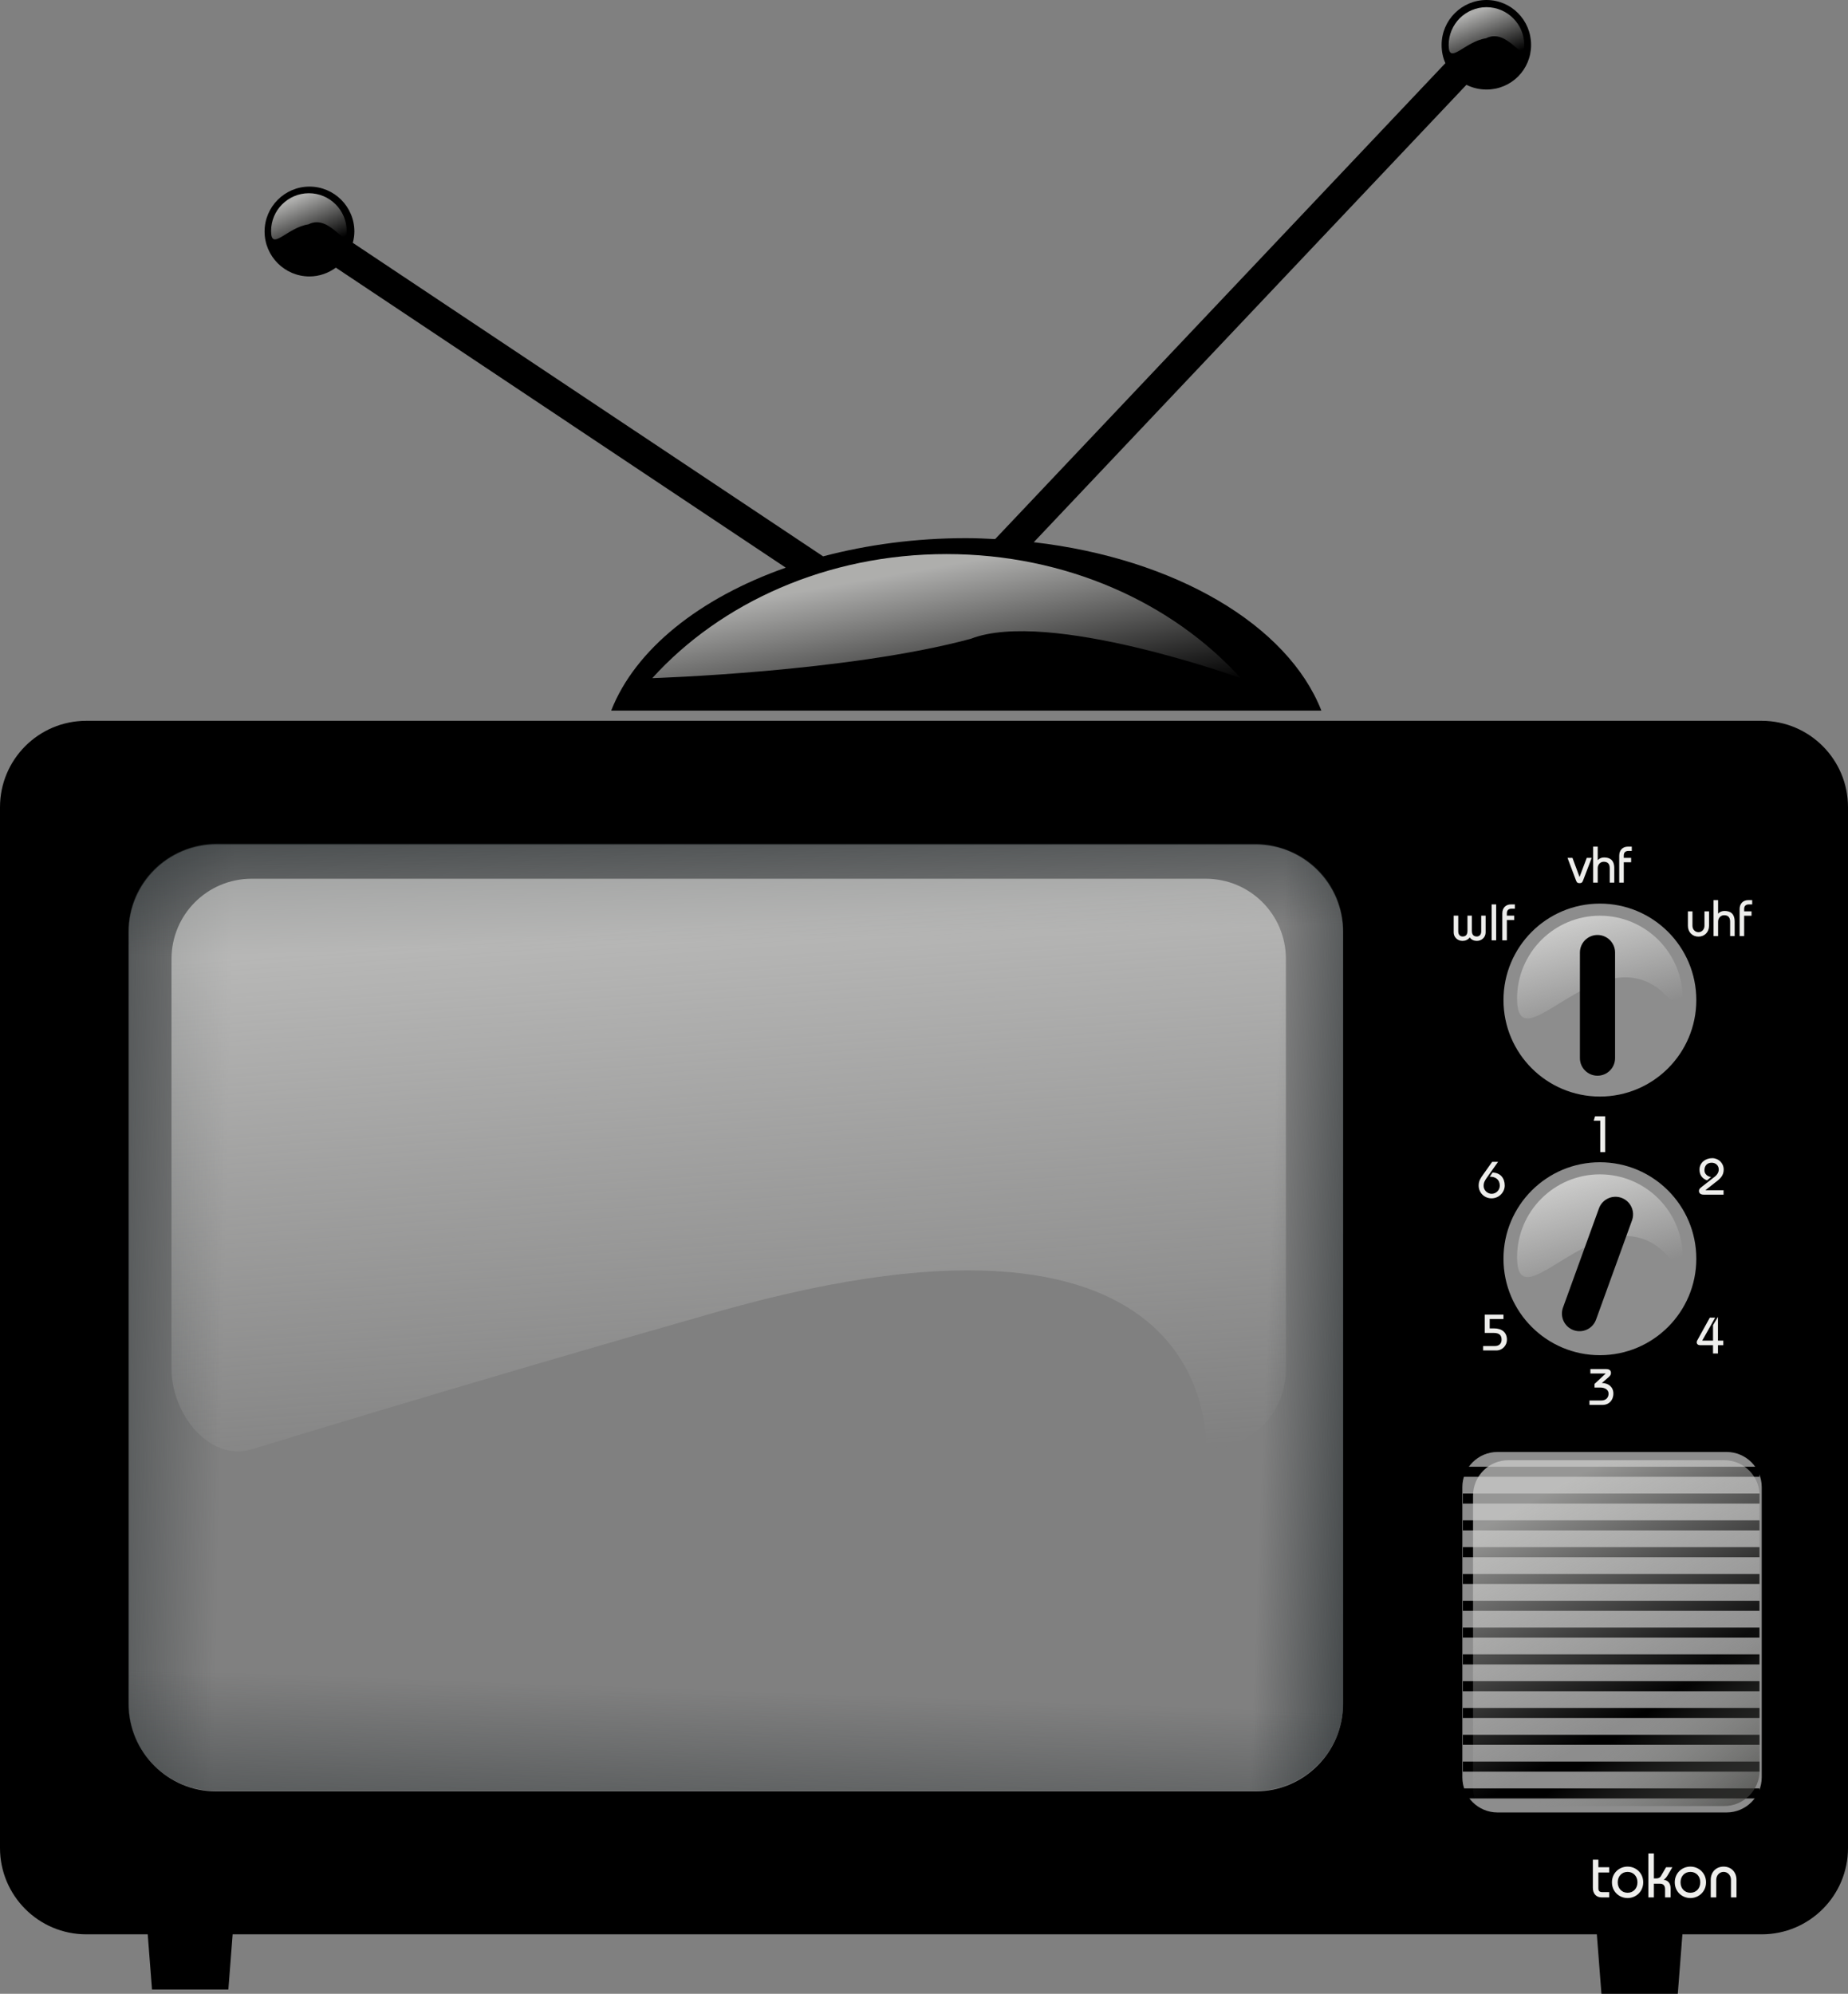 <?xml version="1.0" encoding="utf-8"?>
<!-- Generator: Adobe Illustrator 15.0.2, SVG Export Plug-In . SVG Version: 6.00 Build 0)  -->
<!DOCTYPE svg PUBLIC "-//W3C//DTD SVG 1.1//EN" "http://www.w3.org/Graphics/SVG/1.1/DTD/svg11.dtd">
<svg version="1.1"
	 id="svg6481" sodipodi:version="0.32" inkscape:version="0.46" sodipodi:docname="television.svg" inkscape:output_extension="org.inkscape.output.svg.inkscape" xmlns:dc="http://purl.org/dc/elements/1.1/" xmlns:cc="http://creativecommons.org/ns#" xmlns:rdf="http://www.w3.org/1999/02/22-rdf-syntax-ns#" xmlns:svg="http://www.w3.org/2000/svg" xmlns:sodipodi="http://sodipodi.sourceforge.net/DTD/sodipodi-0.dtd" xmlns:inkscape="http://www.inkscape.org/namespaces/inkscape"
	 xmlns="http://www.w3.org/2000/svg" xmlns:xlink="http://www.w3.org/1999/xlink" x="0px" y="0px" width="432px" height="466.001px"
	 viewBox="132.929 333.343 432 466.001" enable-background="new 132.929 333.343 432 466.001" xml:space="preserve">
<rect x="132.929" y="333.343" width="432" height="466.001" fill="#808080" stroke="none"/>
<defs>
	
	
		<inkscape:perspective  id="perspective6489" inkscape:persp3d-origin="372.04724 : 350.78739 : 1" sodipodi:type="inkscape:persp3d" inkscape:vp_x="0 : 526.18109 : 1" inkscape:vp_y="0 : 1000 : 0" inkscape:vp_z="744.09448 : 526.18109 : 1">
		</inkscape:perspective>
	
		<inkscape:perspective  id="perspective6685" inkscape:persp3d-origin="372.04724 : 350.78739 : 1" sodipodi:type="inkscape:persp3d" inkscape:vp_x="0 : 526.18109 : 1" inkscape:vp_y="0 : 1000 : 0" inkscape:vp_z="744.09448 : 526.18109 : 1">
		</inkscape:perspective>
	
		<inkscape:perspective  id="perspective6766" inkscape:persp3d-origin="372.04724 : 350.78739 : 1" sodipodi:type="inkscape:persp3d" inkscape:vp_x="0 : 526.18109 : 1" inkscape:vp_y="0 : 1000 : 0" inkscape:vp_z="744.09448 : 526.18109 : 1">
		</inkscape:perspective>
	
		<inkscape:perspective  id="perspective7068" inkscape:persp3d-origin="372.04724 : 350.78739 : 1" sodipodi:type="inkscape:persp3d" inkscape:vp_x="0 : 526.18109 : 1" inkscape:vp_y="0 : 1000 : 0" inkscape:vp_z="744.09448 : 526.18109 : 1">
		</inkscape:perspective>
	
		<inkscape:perspective  id="perspective9795" inkscape:persp3d-origin="49.571419 : 30.574 : 1" sodipodi:type="inkscape:persp3d" inkscape:vp_x="0 : 45.861 : 1" inkscape:vp_y="0 : 1000 : 0" inkscape:vp_z="99.142838 : 45.861 : 1">
		</inkscape:perspective>
</defs>
<sodipodi:namedview  id="base" pagecolor="#ffffff" bordercolor="#666666" borderopacity="1.0" inkscape:zoom="0.5" inkscape:cx="492.68097" inkscape:cy="382.68848" showgrid="false" showguides="true" inkscape:window-y="0" inkscape:guide-bbox="true" inkscape:pageshadow="2" inkscape:pageopacity="0.0" inkscape:window-width="1272" inkscape:current-layer="layer1" inkscape:document-units="px" inkscape:window-height="944" inkscape:window-x="0">
	</sodipodi:namedview>
<g id="layer1" inkscape:label="Capa 1" inkscape:groupmode="layer">
	<g id="flowRoot9258">
	</g>
	<g id="g10751">
		<path d="M544.757,501.814H153.1c-11.14,0-20.171,9.033-20.171,20.18v243.263c0,11.146,9.031,20.18,20.171,20.18h391.657
			c11.142,0,20.172-9.033,20.172-20.18V521.994C564.929,510.848,555.896,501.814,544.757,501.814z M446.89,731.585
			c0,11.298-9.154,20.455-20.447,20.455h-242.97c-11.293,0-20.448-9.157-20.448-20.455V551.178c0-11.298,9.155-20.457,20.448-20.457
			h242.97c11.293,0,20.447,9.159,20.447,20.457V731.585z"/>
		<path id="rect7078" fill="#8D8D8D" d="M482.996,672.7h53.547c4.539,0,8.22,3.681,8.22,8.222v67.812
			c0,4.541-3.681,8.222-8.22,8.222h-53.547c-4.54,0-8.22-3.681-8.22-8.222v-67.812C474.776,676.38,478.456,672.7,482.996,672.7z"/>
		<path id="path7084" d="M480.425,333.343c-5.788,0-10.495,4.709-10.495,10.5c0,1.53,0.292,2.947,0.881,4.259L365.564,459.338
			c-2.222-0.106-4.484-0.221-6.752-0.221c-11.894,0-23.178,1.543-33.468,4.258L215.403,390.1c0.222-0.848,0.367-1.726,0.367-2.644
			c0-5.79-4.708-10.5-10.495-10.5s-10.496,4.709-10.496,10.5s4.708,10.5,10.496,10.5c2.304,0,4.434-0.794,6.165-2.056
			l105.172,70.119c-20.16,7.096-35.203,19.101-40.808,33.407H441.82c-7.851-20.039-34.201-35.542-67.229-39.354l101.137-106.905
			c1.409,0.707,3.013,1.102,4.695,1.102c5.787,0,10.422-4.636,10.422-10.426C490.846,338.055,486.212,333.343,480.425,333.343z"/>
		
			<linearGradient id="rect7624_1_" gradientUnits="userSpaceOnUse" x1="683.459" y1="758.864" x2="705.194" y2="759.364" gradientTransform="matrix(2.224 0 0 2.224 -1383.188 -1047.936)">
			<stop  offset="0" style="stop-color:#2E3436"/>
			<stop  offset="1" style="stop-color:#2E3436;stop-opacity:0"/>
		</linearGradient>
		<path id="rect7624" sodipodi:nodetypes="ccccccccc" fill="url(#rect7624_1_)" d="M183.364,530.616h4.706
			c11.329,0,20.448,9.124,20.448,20.455v180.406c0,11.334-9.12,20.457-20.448,20.457h-4.706c-11.328,0-20.448-9.123-20.448-20.457
			V551.071C162.917,539.74,172.037,530.616,183.364,530.616z"/>
		
			<linearGradient id="path7637_1_" gradientUnits="userSpaceOnUse" x1="802.018" y1="759.906" x2="788.533" y2="759.406" gradientTransform="matrix(2.224 0 0 2.224 -1324.493 -1047.936)">
			<stop  offset="0" style="stop-color:#2E3436"/>
			<stop  offset="1" style="stop-color:#2E3436;stop-opacity:0"/>
		</linearGradient>
		<path id="path7637" sodipodi:nodetypes="ccccccccc" fill="url(#path7637_1_)" d="M426.493,530.502h-4.705
			c-11.329,0-20.448,9.124-20.448,20.457v180.407c0,11.333,9.119,20.455,20.448,20.455h4.705c11.328,0,20.449-9.122,20.449-20.455
			V550.959C446.942,539.626,437.821,530.502,426.493,530.502z"/>
		
			<linearGradient id="path7641_1_" gradientUnits="userSpaceOnUse" x1="733.003" y1="701.911" x2="733.504" y2="720.456" gradientTransform="matrix(2.224 0 0 2.224 -1326.716 -1049.048)">
			<stop  offset="0" style="stop-color:#2E3436"/>
			<stop  offset="1" style="stop-color:#2E3436;stop-opacity:0"/>
		</linearGradient>
		<path id="path7641" sodipodi:nodetypes="ccccccccc" fill="url(#path7641_1_)" d="M446.89,550.948v4.709
			c0,11.333-9.313,20.457-20.88,20.457H183.902c-11.567,0-20.879-9.124-20.879-20.457v-4.709c0-11.333,9.312-20.455,20.879-20.455
			H426.01C437.577,530.493,446.89,539.615,446.89,550.948z"/>
		
			<linearGradient id="path7645_1_" gradientUnits="userSpaceOnUse" x1="731.515" y1="826.291" x2="732.516" y2="798.759" gradientTransform="matrix(2.224 0 0 2.224 -1324.493 -1047.936)">
			<stop  offset="0" style="stop-color:#2E3436"/>
			<stop  offset="1" style="stop-color:#2E3436;stop-opacity:0"/>
		</linearGradient>
		<path id="path7645" sodipodi:nodetypes="ccccccccc" fill="url(#path7645_1_)" d="M447.043,731.49v-4.709
			c0-11.333-9.196-20.455-20.618-20.455h-242.89c-11.422,0-20.618,9.122-20.618,20.455v4.709c0,11.333,9.196,20.455,20.618,20.455
			h242.89C437.847,751.945,447.043,742.823,447.043,731.49z"/>
		<path id="rect7683" d="M519.078,615.941L519.078,615.941c1.679,1.526,1.803,4.128,0.273,5.808l-16.59,18.253
			c-1.525,1.679-4.127,1.802-5.806,0.275l0,0c-1.68-1.527-1.803-4.13-0.276-5.81l16.592-18.252
			C514.799,614.537,517.396,614.412,519.078,615.941z"/>
		<path id="path9192" fill="none" stroke="#000000" stroke-width="2.35" d="M474.896,677.328h69.334"/>
		<path id="path9194" fill="none" stroke="#000000" stroke-width="2.35" d="M474.896,752.505h69.334"/>
		<path id="path9198" fill="none" stroke="#000000" stroke-width="2.35" d="M474.896,683.591h69.334"/>
		<path id="path9200" fill="none" stroke="#000000" stroke-width="2.35" d="M474.896,689.856h69.334"/>
		<path id="path9202" fill="none" stroke="#000000" stroke-width="2.35" d="M474.896,696.122h69.334"/>
		<path id="path9204" fill="none" stroke="#000000" stroke-width="2.35" d="M474.896,702.386h69.334"/>
		<path id="path9206" fill="none" stroke="#000000" stroke-width="2.35" d="M474.896,721.182h69.334"/>
		<path id="path9208" fill="none" stroke="#000000" stroke-width="2.35" d="M474.896,733.709h69.334"/>
		<path id="path9210" fill="none" stroke="#000000" stroke-width="2.35" d="M474.896,739.975h69.334"/>
		<path id="path9212" fill="none" stroke="#000000" stroke-width="2.35" d="M474.896,708.652h69.334"/>
		<path id="path9216" fill="none" stroke="#000000" stroke-width="2.35" d="M474.896,746.24h69.334"/>
		<path id="path9218" fill="none" stroke="#000000" stroke-width="2.35" d="M474.896,714.917h69.334"/>
		<path id="path9220" fill="none" stroke="#000000" stroke-width="2.35" d="M474.896,727.445h69.334"/>
		<path id="flowRoot9266" fill="#EEEEEC" d="M509.1,769.757h-2.524v-1.764h-1.292v6.539c0,1.395,0.763,2.276,2.085,2.276h1.731
			v-1.233h-1.556c-0.661,0-0.97-0.221-0.97-0.883v-3.701h2.524L509.1,769.757 M509.745,773.283c0,2.174,1.705,3.674,3.658,3.674
			c1.952,0,3.655-1.5,3.655-3.674s-1.703-3.674-3.655-3.674C511.45,769.609,509.745,771.109,509.745,773.283 M511.097,773.283
			c0-1.439,0.97-2.439,2.308-2.439c1.336,0,2.305,1,2.305,2.439c0,1.438-0.969,2.438-2.305,2.438
			C512.065,775.722,511.097,774.722,511.097,773.283 M519.55,776.81v-3.202h1.47c0.676,0,1.146,0.396,1.146,1.276v1.926h1.292
			v-2.071c0-1.25-0.571-1.867-1.615-2.072v-0.029c0.397-0.104,0.823-0.809,1.104-1.293l0.925-1.586h-1.469l-1.22,2.086
			c-0.189,0.322-0.543,0.529-1.087,0.529h-0.544v-5.847h-1.292v10.283H519.55 M524.432,773.283c0,2.174,1.703,3.674,3.656,3.674
			s3.656-1.5,3.656-3.674s-1.703-3.674-3.656-3.674S524.432,771.109,524.432,773.283 M525.782,773.283
			c0-1.439,0.97-2.439,2.306-2.439s2.307,1,2.307,2.439c0,1.438-0.971,2.438-2.307,2.438S525.782,774.722,525.782,773.283
			 M534.134,776.81v-4.114c0-1.088,0.792-1.853,1.718-1.853s1.719,0.765,1.719,1.853v4.114h1.292v-4.114
			c0-1.853-1.292-3.086-3.011-3.086c-1.718,0-3.011,1.233-3.011,3.086v4.114H534.134"/>
		<path id="flowRoot9275" fill="#EEEEEC" d="M505.359,531.221v8.405h1.062v-3.374c0-0.887,0.639-1.5,1.405-1.5
			c0.756,0,1.406,0.324,1.406,1.5v3.374h1.062v-3.374c0-1.943-1.073-2.5-2.405-2.5c-0.61,0-1.144,0.266-1.468,0.625v-3.156H505.359z
			 M513.479,531.221c-1.187,0-2.028,0.787-2.028,2.095v6.312h1.062v-4.749h1.719v-1.031h-1.719v-0.563
			c0-0.732,0.43-1.063,1.124-1.063h0.75v-1H513.479z M499.362,533.846l1.999,5.313c0.191,0.516,0.438,0.594,0.812,0.594
			s0.62-0.078,0.813-0.594l2.029-5.313h-1.155l-1.688,4.469l-1.655-4.469H499.362z"/>
		<path id="path9449" fill="#EEEEEC" d="M505.796,594.248l-0.312,1.03h1.529v7.344h1.155v-8.374H505.796z"/>
		<path id="path9470" fill="#EEEEEC" d="M481.748,604.893l-2.063,2.905c-0.6,0.854-1.094,1.51-1.094,2.625c0,1.693,1.344,3,2.999,3
			c1.775,0,3.092-1.438,3.092-3c0-1.69-0.981-2.981-2.842-3.031l-0.656,0.97c1.344-0.023,2.344,0.678,2.344,2.094
			c0,1.057-0.874,1.906-1.905,1.906c-1.008,0-1.874-0.849-1.874-1.845c0-0.803,0.301-1.282,0.78-1.969l2.593-3.655H481.748z"/>
		<path id="path9468" fill="#EEEEEC" d="M480.011,640.599v4.28h2.093c1.331,0,1.844,0.566,1.844,1.563c0,0.864-0.52,1.5-1.563,1.5
			h-2.748v1.03h3.062c1.521,0,2.499-1.239,2.499-2.5c0-1.752-1.22-2.655-3.029-2.655h-1v-2.188h3.217v-1.03H480.011z"/>
		<path id="path9466" fill="#EEEEEC" d="M504.709,653.326v1.031h3.592l-2.624,2.438v0.844h1.313c1.26,0,1.968,0.609,1.968,1.438
			c0,0.877-0.583,1.594-1.687,1.594h-2.78v1.031h3.092c1.416,0,2.499-1.049,2.499-2.656c0-1.512-1.126-2.445-2.686-2.469
			l1.123-0.969c0.54-0.48,0.999-0.775,0.999-1.375c0-0.611-0.395-0.906-1.187-0.906L504.709,653.326L504.709,653.326z"/>
		<path id="path9464" fill="#EEEEEC" d="M534.533,641.15c-0.012,0-0.046,0.041-0.094,0.124l-1.063,1.78v3.625h-2.529l3.029-5.375
			h-1.249l-2.687,4.875c-0.204,0.373-0.375,0.601-0.375,0.875c0,0.435,0.309,0.688,0.813,0.688h2.998v1.938h1.156v-1.938h1.249
			v-1.063h-1.249v-5.375C534.533,641.175,534.546,641.15,534.533,641.15z"/>
		<path id="path9451" fill="#EEEEEC" d="M533.184,604.03c-1.559,0-2.967,1.031-2.967,2.687c0,1.213,0.61,2.08,1.749,2.5l0.968-0.78
			c-0.814-0.084-1.562-0.697-1.562-1.563c0-1.054,0.607-1.78,1.687-1.78c0.937,0,1.656,0.646,1.656,1.594
			c0,0.709-0.45,1.297-0.906,1.655l-2.967,2.313c-0.527,0.42-0.75,0.588-0.75,1.031c0,0.553,0.394,0.875,1.124,0.875h4.623v-1.031
			h-4.217v-0.031l2.343-1.844c1.14-0.84,1.905-1.588,1.905-2.969C535.87,605.2,534.672,604.03,533.184,604.03z"/>
		<path id="path9480" fill="#EEEEEC" d="M481.621,544.72v8.405h1.062v-8.405H481.621z M486.149,544.72
			c-1.188,0-2.029,0.787-2.029,2.094v6.313h1.062v-4.749h1.719v-1.031h-1.719v-0.563c0-0.732,0.43-1.063,1.124-1.063h0.75v-1
			H486.149z M472.75,547.345v3.938c0,1.08,0.887,1.969,2.063,1.969c0.647,0,1.304-0.26,1.687-0.813
			c0.384,0.553,1.008,0.813,1.656,0.813c1.175,0,2.062-0.889,2.062-1.969v-3.938h-1.031v3.688c0,0.731-0.406,1.188-1.029,1.188
			c-0.685,0-1.156-0.358-1.156-1.344v-3.53h-1.03v3.53c0,0.984-0.44,1.344-1.125,1.344c-0.623,0-1.029-0.455-1.029-1.188v-3.688
			H472.75z"/>
		<path id="path9484" fill="#EEEEEC" d="M533.501,543.72v8.405h1.063v-3.374c0-0.887,0.638-1.5,1.404-1.5
			c0.755,0,1.405,0.324,1.405,1.5v3.374h1.063v-3.374c0-1.943-1.074-2.5-2.405-2.5c-0.612,0-1.146,0.266-1.468,0.625v-3.156H533.501
			z M541.622,543.72c-1.188,0-2.03,0.787-2.03,2.094v6.313h1.063v-4.749h1.719v-1.031h-1.719v-0.563
			c0-0.732,0.429-1.063,1.125-1.063h0.75v-1H541.622z M527.504,546.345v3.374c0,1.513,1.064,2.531,2.468,2.531
			c1.404,0,2.469-1.021,2.469-2.531v-3.374h-1.063v3.374c0,0.89-0.648,1.5-1.405,1.5c-0.756,0-1.404-0.61-1.404-1.5v-3.374H527.504z
			"/>
		<path id="rect9823" sodipodi:nodetypes="ccccc" d="M167.091,780.661h20.592l-1.373,17.683h-17.846L167.091,780.661z"/>
		<path id="path9826" sodipodi:nodetypes="ccccc" d="M505.921,781.661h20.592l-1.373,17.683h-17.846L505.921,781.661z"/>
		
			<linearGradient id="rect10130_1_" gradientUnits="userSpaceOnUse" x1="1192.236" y1="406.135" x2="1202.239" y2="548.116" gradientTransform="matrix(0.918 0 0 0.918 -794.794 176.592)">
			<stop  offset="0" style="stop-color:#EEEEEC"/>
			<stop  offset="1" style="stop-color:#EEEEEC;stop-opacity:0"/>
		</linearGradient>
		<path id="rect10130" sodipodi:nodetypes="cccccssccc" opacity="0.5" fill="url(#rect10130_1_)" enable-background="new    " d="
			M191.784,538.72h222.979c10.396,0,18.768,8.375,18.768,18.774v95.821c0,10.401-8.37,18.773-18.768,18.773
			c0,0,5.082-66.104-114.24-32.118c-58.995,16.804-108.738,32.118-108.738,32.118c-9.971,2.945-18.766-8.372-18.766-18.773v-95.821
			C173.018,547.095,181.388,538.72,191.784,538.72z"/>
		
			<linearGradient id="path10659_1_" gradientUnits="userSpaceOnUse" x1="1059.939" y1="446.383" x2="1066.75" y2="484.373" gradientTransform="matrix(1 0 0 1 -710.32 19.97)">
			<stop  offset="0" style="stop-color:#EEEEEC"/>
			<stop  offset="1" style="stop-color:#EEEEEC;stop-opacity:0"/>
		</linearGradient>
		<path id="path10659" sodipodi:nodetypes="ccccc" opacity="0.729" fill="url(#path10659_1_)" enable-background="new    " d="
			M354.188,462.844c-27.937,0-52.8,11.364-68.777,28.997c0,0,45.671-1.415,74.432-9.191c18.16-7.069,63.125,9.191,63.125,9.191
			C406.986,474.208,382.124,462.844,354.188,462.844z"/>
		
			<linearGradient id="path10669_1_" gradientUnits="userSpaceOnUse" x1="645.495" y1="379.883" x2="650.296" y2="391.379" gradientTransform="matrix(1 0 0 1 -443.32 -0.03)">
			<stop  offset="0" style="stop-color:#EEEEEC"/>
			<stop  offset="1" style="stop-color:#EEEEEC;stop-opacity:0"/>
		</linearGradient>
		<path id="path10669" sodipodi:nodetypes="ccssc" opacity="0.729" fill="url(#path10669_1_)" enable-background="new    " d="
			M213.968,387.343c0,4.878-3.815-4.185-8.942-1.561c-5.001,0.75-8.727,6.438-8.727,1.561s3.958-8.838,8.834-8.838
			S213.968,382.465,213.968,387.343z"/>
		
			<linearGradient id="path10680_1_" gradientUnits="userSpaceOnUse" x1="645.357" y1="379.885" x2="650.159" y2="391.381" gradientTransform="matrix(1 0 0 1 -167.902 -43.518)">
			<stop  offset="0" style="stop-color:#EEEEEC"/>
			<stop  offset="1" style="stop-color:#EEEEEC;stop-opacity:0"/>
		</linearGradient>
		<path id="path10680" sodipodi:nodetypes="ccssc" opacity="0.729" fill="url(#path10680_1_)" enable-background="new    " d="
			M489.248,343.859c0,4.879-3.815-4.186-8.942-1.561c-5.001,0.75-8.727,6.439-8.727,1.561s3.957-8.838,8.834-8.838
			S489.248,338.98,489.248,343.859z"/>
		<g id="g10699" transform="translate(-99.702,85.206)">
			
				<path id="path10684" sodipodi:ry="9.5964489" sodipodi:rx="9.5964489" sodipodi:cy="833.15906" sodipodi:cx="420.72855" sodipodi:type="arc" fill="#8D8D8D" d="
				M629.17,542.329c0,12.452-10.091,22.547-22.537,22.547c-12.447,0-22.539-10.095-22.539-22.547l0,0
				c0-12.454,10.092-22.547,22.539-22.547C619.079,519.782,629.17,529.875,629.17,542.329z"/>
			
				<linearGradient id="path10686_1_" gradientUnits="userSpaceOnUse" x1="1244.027" y1="522.976" x2="1250.941" y2="546.987" gradientTransform="matrix(1 0 0 1 -642.725 -0.03)">
				<stop  offset="0" style="stop-color:#CDCDCC"/>
				<stop  offset="1" style="stop-color:#CDCDCC;stop-opacity:0"/>
			</linearGradient>
			<path id="path10686" sodipodi:nodetypes="csssc" fill="url(#path10686_1_)" d="M625.99,541.976
				c0,10.688-2.606-10.081-19.661-3.711c-10.232,3.819-19.054,14.398-19.054,3.711c0-10.69,8.672-19.366,19.356-19.366
				C617.317,522.61,625.99,531.285,625.99,541.976z"/>
			<path id="rect10697" d="M611.678,528.1L611.678,528.1c2.135,0.772,3.236,3.133,2.462,5.267l-8.407,23.191
				c-0.773,2.135-3.132,3.237-5.266,2.463l0,0c-2.135-0.773-3.235-3.132-2.463-5.268l8.408-23.19
				C607.186,528.428,609.543,527.324,611.678,528.1z"/>
		</g>
		
			<path id="path10706" sodipodi:ry="9.5964489" sodipodi:rx="9.5964489" sodipodi:cy="833.15906" sodipodi:cx="420.72855" sodipodi:type="arc" fill="#8D8D8D" d="
			M529.468,567.082c0,12.454-10.091,22.549-22.537,22.549c-12.447,0-22.539-10.095-22.539-22.549l0,0
			c0-12.452,10.092-22.547,22.539-22.547C519.377,544.535,529.468,554.629,529.468,567.082z"/>
		
			<linearGradient id="path10708_1_" gradientUnits="userSpaceOnUse" x1="1044.623" y1="522.981" x2="1051.537" y2="546.992" gradientTransform="matrix(1 0 0 1 -543.023 24.719)">
			<stop  offset="0" style="stop-color:#CDCDCC"/>
			<stop  offset="1" style="stop-color:#CDCDCC;stop-opacity:0"/>
		</linearGradient>
		<path id="path10708" sodipodi:nodetypes="csssc" fill="url(#path10708_1_)" d="M526.288,566.728
			c0,10.69-2.606-10.078-19.661-3.711c-10.232,3.822-19.054,14.401-19.054,3.711c0-10.688,8.672-19.364,19.356-19.364
			C517.615,547.363,526.288,556.04,526.288,566.728z"/>
		<path id="rect10710" d="M506.37,551.868L506.37,551.868c2.27,0,4.108,1.84,4.108,4.111v24.67c0,2.271-1.84,4.111-4.108,4.111l0,0
			c-2.271,0-4.11-1.841-4.11-4.111v-24.67C502.26,553.708,504.1,551.868,506.37,551.868z"/>
		
			<linearGradient id="rect10719_1_" gradientUnits="userSpaceOnUse" x1="1050.531" y1="770.413" x2="1077.547" y2="819.403" gradientTransform="matrix(1 0 0 1 -558.32 -87.03)">
			<stop  offset="0" style="stop-color:#CECECC"/>
			<stop  offset="1" style="stop-color:#CECECC;stop-opacity:0"/>
		</linearGradient>
		<path id="rect10719" opacity="0.729" fill="url(#rect10719_1_)" enable-background="new    " d="M485.552,674.624h50.437
			c4.57,0,8.275,3.706,8.275,8.278v68.272c0,4.572-3.705,8.278-8.275,8.278h-50.437c-4.571,0-8.275-3.706-8.275-8.278v-68.272
			C477.275,678.33,480.98,674.624,485.552,674.624z"/>
		
			<linearGradient id="rect10739_1_" gradientUnits="userSpaceOnUse" x1="-391.803" y1="-1252.155" x2="-367.787" y2="-1222.162" gradientTransform="matrix(-1 0 0 -1 155.955 -492.92)">
			<stop  offset="0" style="stop-color:#2E2E2C"/>
			<stop  offset="1" style="stop-color:#888A85;stop-opacity:0"/>
		</linearGradient>
		<path id="rect10739" opacity="0.81" fill="url(#rect10739_1_)" enable-background="new    " d="M535.987,755.455h-50.437
			c-4.57,0-8.275-3.707-8.275-8.279v-68.272c0-4.571,3.705-8.278,8.275-8.278h50.437c4.57,0,8.275,3.707,8.275,8.278v68.272
			C544.264,751.748,540.559,755.455,535.987,755.455z"/>
	</g>
</g>
</svg>
